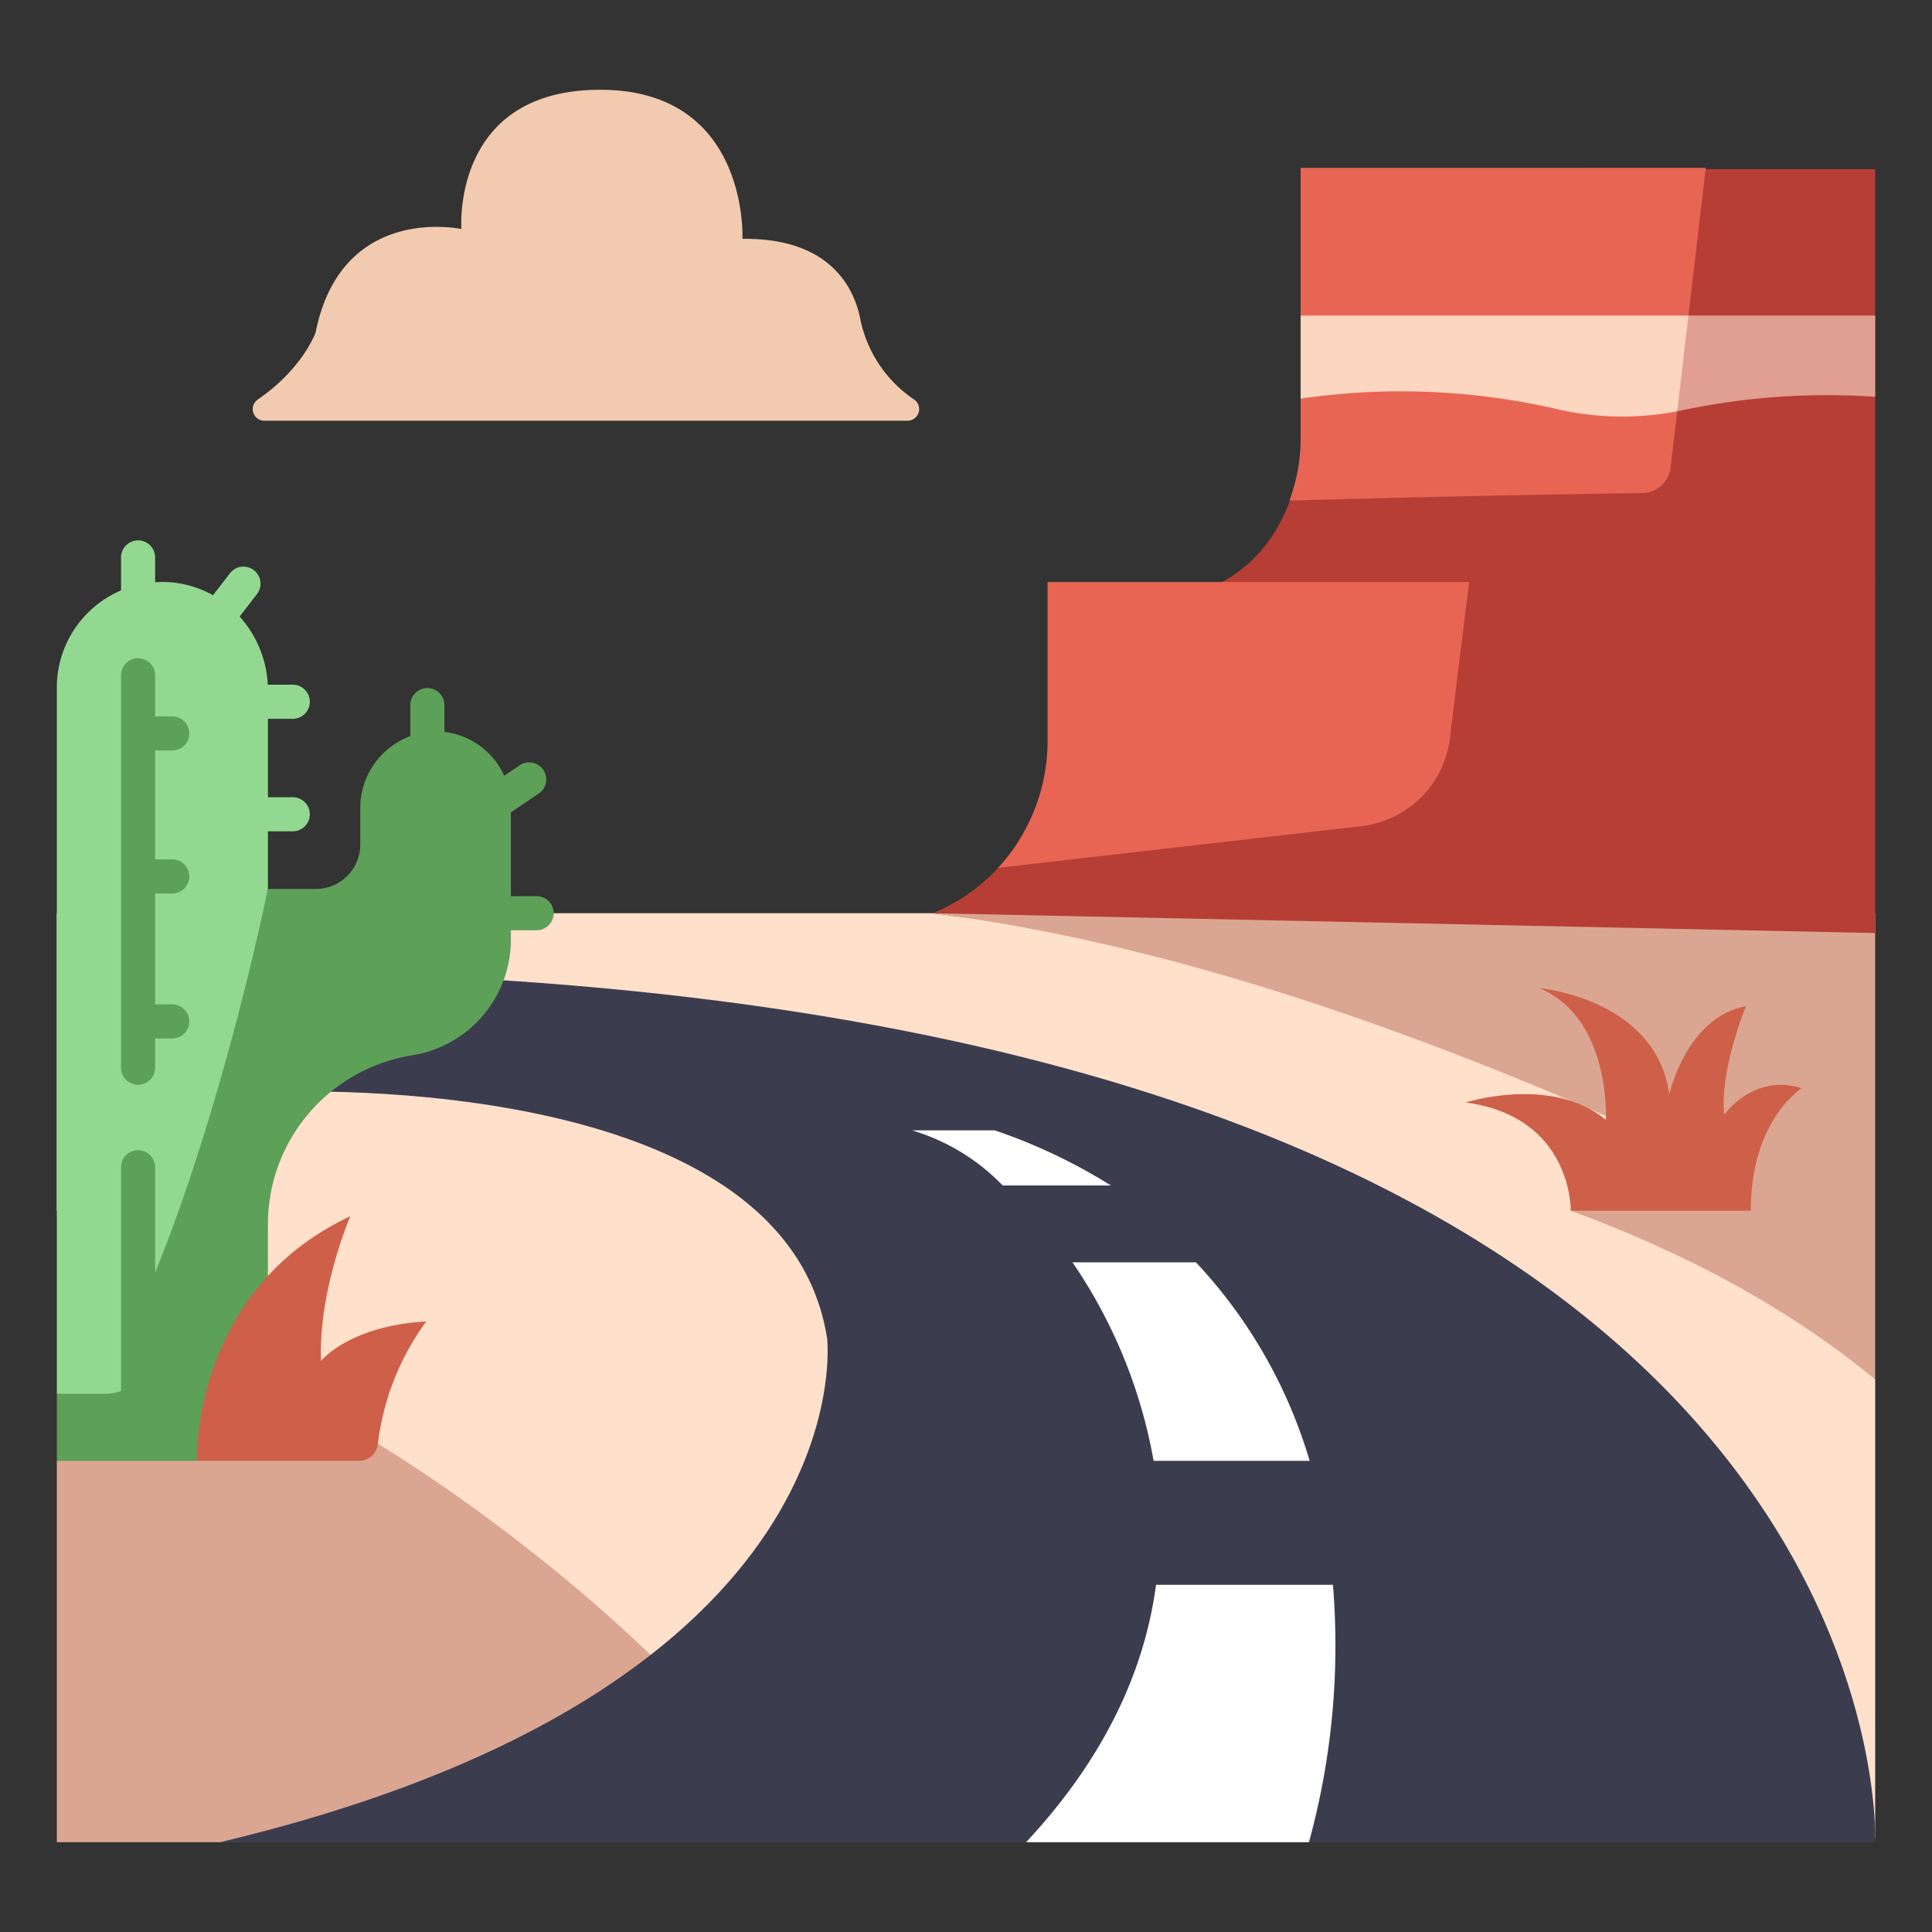 <svg id="flat" height="512" viewBox="0 0 340 340" width="512" xmlns="http://www.w3.org/2000/svg"><rect x="0" y="0" width="340" height="340" fill="#333333" stroke="none"/><path d="m164.1 160.709h-154.1v52.354l124.46 106.545c75.108-.248 177.418-5.7 195.09 4.351l.45-.6v-80.591l-31.991-64.659z" fill="#ffe0cb"/><path d="m46.526 74.041h113.181a2.05 2.05 0 0 0 1.119-3.767l-.123-.082a22.424 22.424 0 0 1 -9.339-14.225c-1.05-5.091-5.109-14.138-20.706-13.931 0 0 1.221-26.238-25.036-26.238s-24.422 24.508-24.422 24.508-21.071-4.613-25.65 18.165c0 0-2.176 6.352-10.191 11.838a2.048 2.048 0 0 0 1.167 3.732z" fill="#f2caaf"/><path d="m10 257.082v67.118h28.718l99.968-2.827c-12.235-23.887-48.779-53.042-72.189-67.289z" fill="#dba691"/><path d="m72.909 171.676-26.731 20.562s91.845-5.192 99.385 43.327c0 0 7.208 61.458-106.845 88.637h141.858c17.48-3.856 34.088-3.922 49.777 0h99.647v-1.776c-.369-16.319-11.279-140.188-257.091-150.75z" fill="#3c3c4f"/><path d="m234.574 278.9h-31.129c-1.889 14.173-8.342 29.725-22.869 45.3h49.777a130.652 130.652 0 0 0 4.221-45.3z" fill="#fff"/><path d="m210.468 222.151h-21.729a89.434 89.434 0 0 1 14.277 34.931h27.461a87.123 87.123 0 0 0 -20.009-34.931z" fill="#fff"/><g fill="#93d891"><path d="m24.3 109.939a3 3 0 0 1 -3-3v-8.839a3 3 0 0 1 6 0v8.838a3 3 0 0 1 -3 3.001z"/><path d="m37.716 112.364a3 3 0 0 1 -2.373-4.832l5.143-6.667a3 3 0 0 1 4.751 3.664l-5.143 6.671a3 3 0 0 1 -2.378 1.164z"/><path d="m51.525 126.5h-8.194a3 3 0 0 1 0-6h8.194a3 3 0 1 1 0 6z"/><path d="m51.525 146.3h-9.054a3 3 0 0 1 0-6h9.054a3 3 0 1 1 0 6z"/></g><path d="m75.209 132.979a3 3 0 0 1 -3-3v-5.893a3 3 0 0 1 6 0v5.893a3 3 0 0 1 -3 3z" fill="#5da058"/><path d="m87.91 143.7a3 3 0 0 1 -1.685-5.484l5.219-3.535a3 3 0 0 1 3.365 4.969l-5.22 3.535a2.993 2.993 0 0 1 -1.679.515z" fill="#5da058"/><path d="m94.437 163.709h-5.553a3 3 0 0 1 0-6h5.553a3 3 0 1 1 0 6z" fill="#5da058"/><path d="m47.147 156.44v-35c0-10.071-7.831-18.649-17.9-19.007a18.575 18.575 0 0 0 -19.247 18.567v124.283l25.111 5.551z" fill="#93d891"/><path d="m24.3 202.415a3 3 0 0 0 -3 3v42.524a3 3 0 0 0 6 0v-42.524a3 3 0 0 0 -3-3z" fill="#5da058"/><path d="m30.314 157.24a3 3 0 0 0 0-6h-3.014v-19.162h3.01a3 3 0 0 0 0-6h-3.01v-7.239a3 3 0 0 0 -6 0v69.069a3 3 0 0 0 6 0v-5.154h3.01a3 3 0 0 0 0-6h-3.01v-19.514z" fill="#5da058"/><path d="m47.147 215.481a30.2 30.2 0 0 1 .415-4.959c-5.777 4.8-15.966 14.823-21.542 29.536a8 8 0 0 1 -7.462 5.225h-8.558v11.8h24.659l12.488-32.541z" fill="#5da058"/><path d="m34.659 257.082s-1.028-29.926 26.989-43.035c0 0-5.655 13.109-5.141 25.446 0 0 4.884-6.169 18.506-6.94a45.76 45.76 0 0 0 -8.513 21.533 3.33 3.33 0 0 1 -3.29 3z" fill="#ce604a"/><path d="m175.059 198.923h-14.559a36.791 36.791 0 0 1 15.962 9.7h19.028a97.615 97.615 0 0 0 -20.431-9.7z" fill="#fff"/><path d="m72.541 185.716a20.613 20.613 0 0 0 17.366-20.355v-23.393a13.253 13.253 0 0 0 -13.893-13.237 13.5 13.5 0 0 0 -12.614 13.612v6.275a7.822 7.822 0 0 1 -7.822 7.822h-8.431s-8.847 43.628-22.847 74.486c-.01 14.311 7.62 9.735 15.709 4.026l7.542-24.431a30.147 30.147 0 0 1 24.99-24.805z" fill="#5da058"/><path d="m164.1 160.709c41.794 5.308 86.728 20.905 133.449 42.363l-21.121 9.991c20.187 7.437 38.272 17.089 53.572 29.705v-82.059z" fill="#dba691"/><path d="m276.428 213.063s.334-16.528-18.507-19.043c0 0 15.173-4.851 24.677 3.054 0 0 1-17.786-11.672-23.176 0 0 20.509 1.8 22.843 18.684 0 0 3-13.6 13.5-15.515 0 0-4.668 11.2-3.834 19.108 0 0 5.11-7.365 13.64-4.671 0 0-8.972 5.57-8.972 21.559z" fill="#ce604a"/><path d="m228.888 29.546v25.989c3.405 5.264 3.37 10.132 0 14.616v7.711a31.456 31.456 0 0 1 -1.962 10.2c28.755 5.226 56.814 9.644 77.119 5.065 4.091-20.762 2.584-41.974-3.887-63.584z" fill="#e86554"/><path d="m300.158 29.772-6.158 52.52a5.074 5.074 0 0 1 -4.975 4.482c-24.631.326-49.988.982-62.027 1.317-2.552 7.108-8.546 15.744-22.633 17.815l53.952-1.4 71.683-1.854v-72.88z" fill="#b73e35"/><path d="m297.137 55.535h-68.249v14.616a122.188 122.188 0 0 1 44.963 1.808 51.057 51.057 0 0 0 21.315.425c2.783-5.747 3.688-11.378 1.971-16.849z" fill="#fcd6be"/><path d="m295.163 72.369c.255-.05.513-.086.767-.14a123.269 123.269 0 0 1 34.07-2.4v-14.3h-32.863z" fill="#e09f90"/><path d="m249.091 157.709c7.2-21.1 13.63-36.675 9.458-55.283h-74.19v27.89a33.07 33.07 0 0 1 -8.705 22.405z" fill="#e86554"/><path d="m258.549 102.426c-.823 6.563-2.091 16.773-3.376 27.443a17.756 17.756 0 0 1 -15.6 15.521l-63.916 7.331a32.048 32.048 0 0 1 -8.921 6.791 25.445 25.445 0 0 1 -2.633 1.2l165.897 3.488v-61.774z" fill="#b73e35"/></svg>